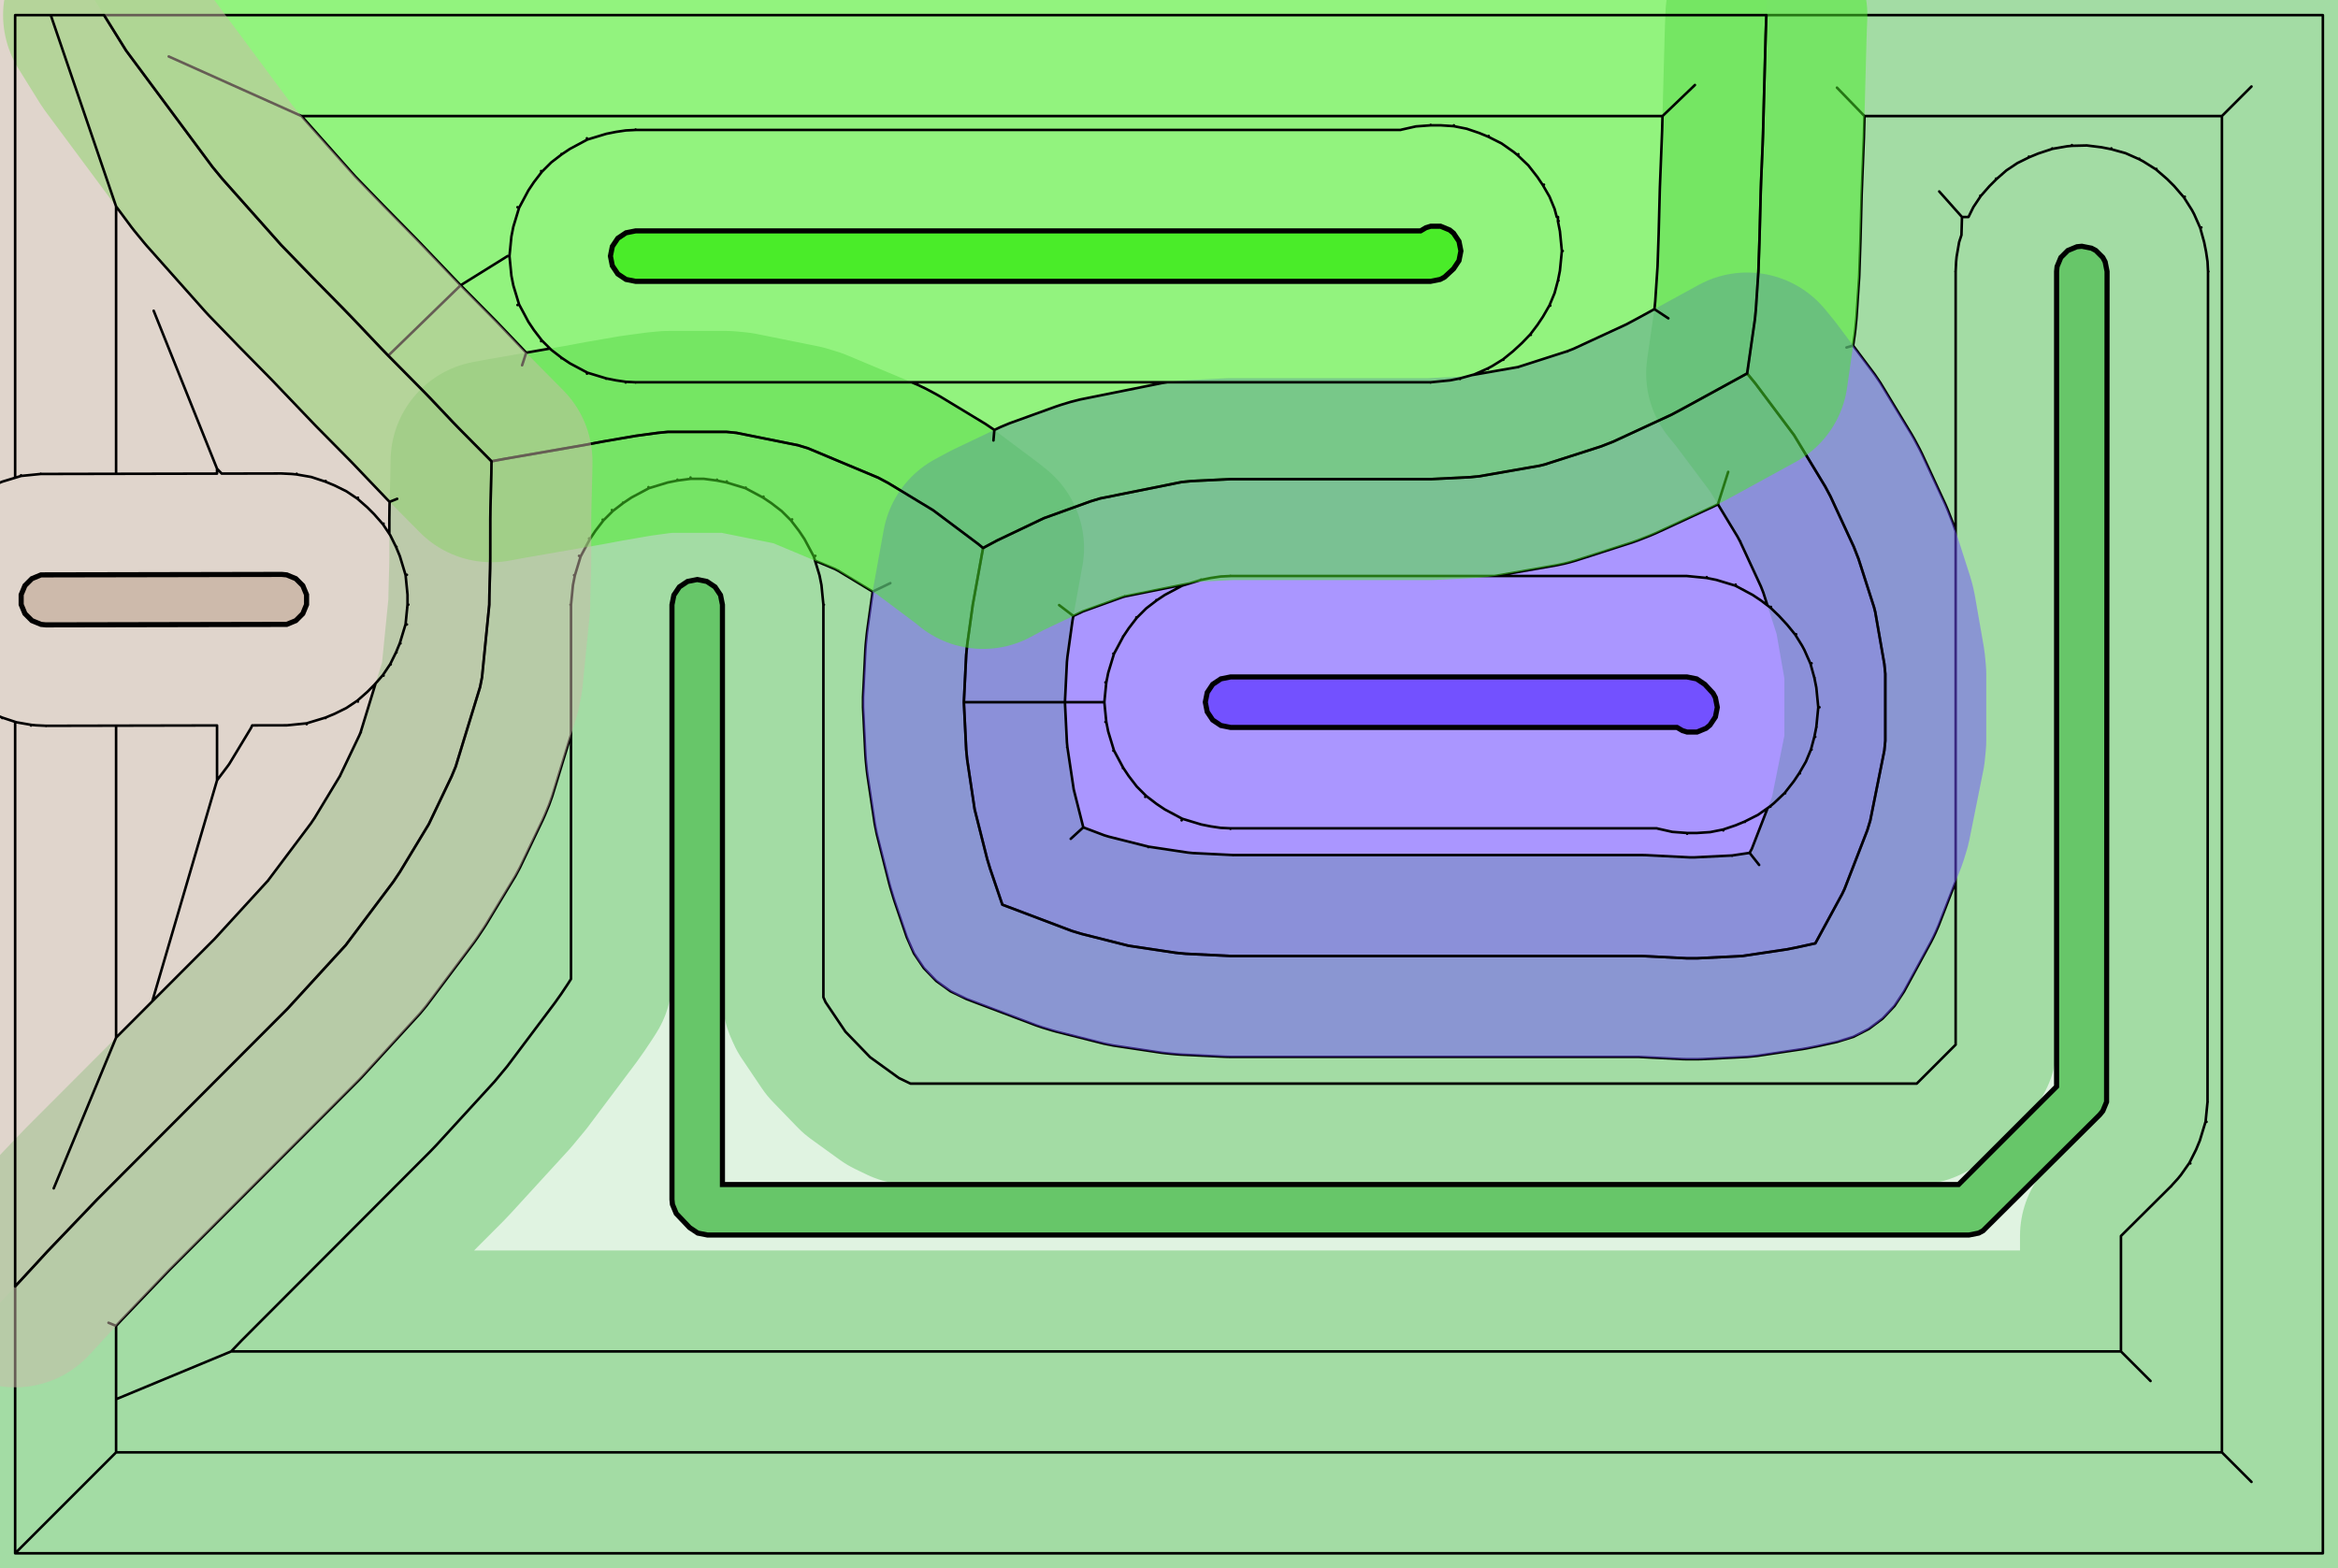 <?xml version="1.0" standalone="no"?>
<!DOCTYPE svg PUBLIC "-//W3C//DTD SVG 1.1//EN"
"http://www.w3.org/Graphics/SVG/1.1/DTD/svg11.dtd">
<!-- original:
<svg width="43.7669" height="29.3669" viewBox="0 0 911.811 611.811" version="1.1"
-->
<svg width="4376.69" height="2936.69" viewBox="0 0 911.811 611.811" version="1.1"
xmlns="http://www.w3.org/2000/svg"
xmlns:xlink="http://www.w3.org/1999/xlink">
<g fill-rule="evenodd"><path d="M 0,611.811 L 2.23542e-05,508.184 L 12.636,494.527 L 14.602,492.394 L 18.4,488.257 L 37.864,467.906 L 112.129,393.49 L 134.814,368.711 L 153.413,343.932 L 155.978,340.092 L 167.238,321.47 L 176.134,302.848 L 177.723,299.009 L 187.225,268.018 L 187.989,264.178 L 190.809,235.906 L 190.81,235.826 L 190.863,231.984 L 191.144,221.79 L 191.2,217.884 L 191.217,202.294 L 191.272,198.114 L 191.62,184.542 L 191.686,179.968 L 191.686,179.948 L 192.146,179.857 L 197.417,178.881 L 227.936,173.587 L 231.41,172.94 L 232.038,172.815 L 235.48,172.175 L 247.906,170.028 L 256.6,168.848 L 260.442,168.469 L 283.375,168.47 L 287.215,168.849 L 311.199,173.671 L 315.038,174.836 L 342.557,186.364 L 346.396,188.415 L 363.912,199.028 L 381.427,212.147 L 383.397,213.764 L 383.029,215.746 L 379.379,235.906 L 377.198,251.504 L 376.819,255.346 L 375.905,273.91 L 376.82,292.475 L 377.199,296.315 L 380.1,315.682 L 384.986,335.05 L 386.152,338.889 L 390.915,352.894 L 417.955,363.118 L 421.794,364.283 L 440.142,368.912 L 458.49,371.66 L 462.332,372.039 L 479.906,372.905 L 640.11,372.905 L 657.984,373.81 L 661.826,373.81 L 679.384,372.936 L 696.943,370.316 L 700.783,369.552 L 707.976,367.976 L 718.448,348.696 L 719.36,346.768 L 728.236,323.894 L 729.402,320.055 L 734.883,292.786 L 735.262,288.944 L 735.261,262.856 L 734.883,259.016 L 731.353,238.798 L 730.869,236.868 L 724.823,218.024 L 722.964,213.273 L 713.876,193.634 L 711.824,189.794 L 699.654,169.709 L 684.611,149.623 L 681.461,145.783 L 681.375,145.679 L 684.396,124.653 L 684.775,120.813 L 685.767,105.906 L 686.161,94.448 L 686.22,92.513 L 686.687,74.629 L 686.822,70.685 L 687.425,56.409 L 687.566,52.31 L 688.589,14.185 L 688.747,9.46 L 689.126,-6.4284e-05 L 911.811,9.09495e-13 L 911.811,611.811 L 0,611.811 z " style="fill-opacity:0.2;fill:rgb(103,198,105);"/></g>
<g fill-rule="evenodd"><path d="M 375.905,273.91 L 376.819,255.346 L 377.198,251.504 L 379.379,235.906 L 383.029,215.746 L 383.397,213.764 L 385.107,212.84 L 388.947,210.789 L 407.093,202.14 L 425.238,195.586 L 429.078,194.42 L 460.855,188.033 L 464.697,187.654 L 479.906,186.905 L 557.906,186.905 L 573.122,186.154 L 576.962,185.776 L 600.523,181.662 L 602.453,181.179 L 624.391,174.139 L 629.142,172.281 L 651.931,161.735 L 655.77,159.683 L 657.906,158.528 L 681.375,145.679 L 681.461,145.783 L 684.611,149.623 L 699.654,169.709 L 711.824,189.794 L 713.876,193.634 L 722.964,213.273 L 724.823,218.024 L 730.869,236.868 L 731.353,238.798 L 734.883,259.016 L 735.261,262.856 L 735.262,288.944 L 734.883,292.786 L 729.402,320.055 L 728.236,323.894 L 719.36,346.768 L 718.448,348.696 L 707.976,367.976 L 700.783,369.552 L 696.943,370.316 L 679.384,372.936 L 661.826,373.81 L 657.984,373.81 L 640.11,372.905 L 479.906,372.905 L 462.332,372.039 L 458.49,371.66 L 440.142,368.912 L 421.794,364.283 L 417.955,363.118 L 390.915,352.894 L 386.152,338.889 L 384.986,335.05 L 380.1,315.682 L 377.199,296.315 L 376.82,292.475 L 375.905,273.91 z " style="fill-opacity:0.2;fill:rgb(115,81,255);"/></g>
<g fill-rule="evenodd"><path d="M 36.906,-4.20234e-05 L 689.126,-9.27463e-06 L 688.747,9.46 L 688.589,14.185 L 687.566,52.31 L 687.425,56.409 L 686.822,70.685 L 686.687,74.629 L 686.22,92.513 L 686.161,94.448 L 685.767,105.906 L 684.775,120.813 L 684.396,124.653 L 681.375,145.679 L 657.906,158.528 L 655.77,159.683 L 651.931,161.735 L 629.142,172.281 L 624.391,174.139 L 602.453,181.179 L 600.523,181.662 L 576.962,185.776 L 573.122,186.154 L 557.906,186.905 L 479.906,186.905 L 464.697,187.654 L 460.855,188.033 L 429.078,194.42 L 425.238,195.586 L 407.093,202.14 L 388.947,210.789 L 385.107,212.84 L 383.397,213.764 L 381.427,212.147 L 363.912,199.028 L 346.396,188.415 L 342.557,186.364 L 315.038,174.836 L 311.199,173.671 L 287.215,168.849 L 283.375,168.47 L 260.442,168.469 L 256.6,168.848 L 247.906,170.028 L 235.48,172.175 L 232.038,172.815 L 231.41,172.94 L 227.936,173.587 L 197.417,178.881 L 192.146,179.857 L 191.686,179.948 L 179.197,167.326 L 176.527,164.568 L 168.042,155.603 L 165.328,152.798 L 151.416,138.728 L 148.504,135.723 L 137.272,123.893 L 134.096,120.61 L 123.178,109.527 L 121.418,107.724 L 109.646,95.573 L 86.701,69.778 L 82.849,65.094 L 49.164,19.718 L 36.906,-4.20234e-05 z " style="fill-opacity:0.2;fill:rgb(74,236,41);"/></g>
<g fill-rule="evenodd"><path d="M -8.09835e-05,508.184 L 0,9.09495e-13 L 36.906,5.56158e-05 L 49.164,19.718 L 82.849,65.094 L 86.701,69.778 L 109.646,95.573 L 121.418,107.724 L 123.178,109.527 L 134.096,120.61 L 137.272,123.893 L 148.504,135.723 L 151.416,138.728 L 165.328,152.798 L 168.042,155.603 L 176.527,164.568 L 179.197,167.326 L 191.686,179.948 L 191.686,179.968 L 191.62,184.542 L 191.272,198.114 L 191.217,202.294 L 191.2,217.884 L 191.144,221.79 L 190.863,231.984 L 190.81,235.826 L 190.809,235.906 L 187.989,264.178 L 187.225,268.018 L 177.723,299.009 L 176.134,302.848 L 167.238,321.47 L 155.978,340.092 L 153.413,343.932 L 134.814,368.711 L 112.129,393.49 L 37.864,467.906 L 18.4,488.257 L 14.602,492.394 L 12.636,494.527 L -8.09835e-05,508.184 z " style="fill-opacity:0.2;fill:rgb(205,186,171);"/></g>
<polyline points="5.906,605.906 905.906,605.906 905.906,5.906 688.89,5.906 688.746,9.46 688.588,14.184 687.566,52.309 687.424,56.407 686.822,70.683 686.686,74.627 686.22,92.511 686.16,94.448 685.766,105.906 684.774,120.812 684.396,124.652 681.374,145.678 681.46,145.782 684.61,149.622 699.654,169.708 711.824,189.794 713.876,193.634 722.964,213.272 724.822,218.024 730.868,236.868 731.352,238.798 734.882,259.016 735.26,262.856 735.262,288.944 734.882,292.786 729.402,320.054 728.236,323.894 719.36,346.768 718.448,348.696 707.976,367.976 700.782,369.552 696.942,370.316 679.384,372.936 661.826,373.81 657.984,373.81 640.11,372.904 479.906,372.904 462.332,372.038 458.49,371.66 440.142,368.912 421.794,364.282 417.954,363.118 390.914,352.894 386.15,338.888 384.986,335.05 380.1,315.682 377.198,296.314 376.82,292.474 375.904,273.91 376.818,255.346 377.198,251.504 379.378,235.906 383.028,215.746 383.396,213.764 381.426,212.146 363.912,199.028 346.396,188.414 342.556,186.364 315.038,174.836 311.198,173.67 287.214,168.848 283.374,168.47 260.442,168.468 256.6,168.848 247.906,170.028 235.48,172.174 232.038,172.814 231.41,172.94 227.936,173.586 197.416,178.88 192.146,179.856 191.686,179.946 191.686,179.968 191.62,184.542 191.272,198.114 191.216,202.294 191.2,217.884 191.144,221.79 190.862,231.984 190.81,235.824 190.808,235.906 187.988,264.178 187.224,268.018 177.722,299.008 176.134,302.848 167.238,321.47 155.978,340.092 153.412,343.932 134.814,368.71 112.128,393.49 37.864,467.904 18.399,488.256 14.601,492.394 12.636,494.526 5.906,501.8 5.906,605.906 45.276,566.534 866.534,566.534 878.066,578.066 866.534,566.534 866.534,45.276 878.066,33.743 866.534,45.276 727.138,45.276 716.414,34.194 727.138,45.276 726.922,53.365 726.906,53.858 726.036,75.918 725.576,93.541 725.566,93.844 725.114,107.236 725.05,108.518 724.058,123.426 723.954,124.676 723.576,128.516 723.366,130.254 722.71,134.816 720.118,135.542 722.71,134.816 731.166,146.108 733.326,149.308 745.496,169.392 746.548,171.24 748.598,175.08 749.604,177.098 758.694,196.738 759.628,198.93 761.486,203.68 762.31,205.996 762.692,207.188 762.692,343.926 756.062,361.012 754.954,363.592 754.042,365.52 753.044,367.488 742.57,386.768 738.856,392.396 734.236,397.306 728.846,401.358 722.842,404.43 716.404,406.432 709.21,408.008 708.464,408.164 704.624,408.928 702.752,409.254 685.194,411.874 681.34,412.258 663.78,413.13 661.826,413.18 657.984,413.18 655.992,413.128 639.114,412.274 479.906,412.274 477.968,412.226 460.394,411.36 458.47,411.218 454.628,410.84 452.658,410.596 434.31,407.846 430.512,407.086 412.164,402.458 410.36,401.956 406.52,400.79 404.03,399.944 376.99,389.72 370.748,386.706 365.13,382.646 360.312,377.662 356.442,371.912 353.64,365.57 348.878,351.566 348.478,350.322 347.312,346.482 346.812,344.68 341.926,325.312 341.164,321.516 338.262,302.148 338.018,300.178 337.64,296.338 337.498,294.414 336.582,275.85 336.582,271.972 337.496,253.408 337.638,251.484 338.016,247.642 338.206,246.052 340.342,230.78 347.222,227.472 340.342,230.78 326.904,222.638 326.944,222.558 326.904,222.638 325.636,221.96 317.866,218.706 317.372,217.072 313.734,210.266 311.6,207.072 308.464,202.986 308.92,202.594 308.464,202.986 304.824,199.346 300.738,196.21 297.544,194.076 297.762,193.714 297.544,194.076 290.738,190.438 283.352,188.198 283.456,187.788 283.352,188.198 279.586,187.448 274.48,186.776 269.33,186.776 269.298,186.26 269.33,186.776 264.224,187.448 260.458,188.198 253.072,190.438 252.908,190.016 253.072,190.438 246.266,194.076 243.072,196.21 242.962,196.056 243.072,196.21 238.986,199.346 235.346,202.986 235.034,202.722 235.346,202.986 232.21,207.072 230.076,210.266 226.438,217.072 225.812,216.822 226.438,217.072 224.198,224.458 223.448,228.224 222.692,235.906 222.502,235.886 222.692,235.906 222.692,286.646 215.364,310.55 214.096,314.076 212.506,317.914 211.658,319.818 202.762,338.44 200.928,341.84 189.668,360.462 188.714,361.962 186.148,365.804 184.9,367.566 166.3,392.344 163.852,395.296 141.166,420.074 139.996,421.3 66.025,495.418 47.097,515.21 45.273,517.186 42.324,515.974 45.273,517.186 45.276,566.534 33.743,578.066 45.276,566.534 45.273,545.806 90.141,527.164 827.164,527.164 838.696,538.696 827.164,527.164 827.164,482.128 846.622,462.786 846.674,462.834 846.622,462.786 849.298,459.84 850.522,458.35 853.858,453.614 854.23,453.828 853.858,453.614 856.462,448.44 857.932,444.892 860.17,437.518 860.534,437.606 860.17,437.518 860.928,429.848 860.976,429.85 860.928,429.848 861.118,105.928 861.272,105.914 861.118,105.928 860.93,102.058 860.362,98.224 859.612,94.457 858.066,88.876 858.53,88.713 858.066,88.876 855.72,83.579 854.81,81.877 851.712,76.984 852.058,76.728 851.712,76.984 847.928,72.597 845.212,69.882 840.826,66.097 841.002,65.876 840.826,66.097 835.932,62.999 834.23,62.09 834.318,61.907 834.23,62.09 828.934,59.743 823.352,58.197 823.422,57.876 823.352,58.197 819.586,57.447 813.836,56.739 808.046,56.882 808.036,56.597 808.046,56.882 806.126,57.072 800.418,58.062 800.372,57.88 800.418,58.062 794.918,59.877 791.37,61.347 791.242,61.092 791.37,61.347 786.752,63.626 782.47,66.486 778.598,69.882 778.422,69.675 778.598,69.882 775.882,72.597 772.486,76.469 772.296,76.328 772.486,76.469 769.626,80.751 767.706,84.645 765.166,84.645 756.292,74.677 765.166,84.645 764.958,91.701 764.062,94.418 763.072,100.126 762.882,102.046 762.692,105.906 762.626,105.902 762.692,105.906 762.692,407.52 747.52,422.692 355.084,422.692 350.582,420.52 339.346,412.398 329.71,402.432 321.97,390.93 321.118,389 321.118,235.906 321.308,235.886 321.118,235.906 320.362,228.224 319.612,224.458 317.372,217.072 317.998,216.822 317.372,217.072 313.734,210.266 311.6,207.072 308.464,202.986 308.852,202.644 308.464,202.986 304.824,199.346 300.738,196.21 297.544,194.076 297.646,193.922 297.544,194.076 290.738,190.438 290.834,190.198 290.738,190.438 283.352,188.198 279.586,187.448 279.63,187.112 279.586,187.448 274.48,186.776 269.33,186.776 264.224,187.448 264.18,187.112 264.224,187.448 260.458,188.198 253.072,190.438 252.89,190.024 253.072,190.438 246.266,194.076 243.072,196.21 238.986,199.346 238.644,198.958 238.986,199.346 235.346,202.986 232.21,207.072 230.076,210.266 229.714,210.048 230.076,210.266 226.438,217.072 224.198,224.458 223.87,224.37 224.198,224.458 223.448,228.224 222.692,235.906 222.608,235.9 222.692,235.906 222.692,381.88 221.45,383.834 218.884,387.674 216.386,391.2 197.788,415.978 192.89,421.88 170.206,446.66 167.862,449.11 94.186,522.936 90.141,527.164 45.273,545.806" style="stroke:rgb(103,198,105);stroke-width:78.74;fill:none;stroke-opacity:0.5;stroke-linecap:round;stroke-linejoin:round;;fill:none"/>
<polyline points="5.906,605.906 905.906,605.906 905.906,5.906 688.89,5.906 688.746,9.46 688.588,14.184 687.566,52.309 687.424,56.407 686.822,70.683 686.686,74.627 686.22,92.511 686.16,94.448 685.766,105.906 684.774,120.812 684.396,124.652 681.374,145.678 681.46,145.782 684.61,149.622 699.654,169.708 711.824,189.794 713.876,193.634 722.964,213.272 724.822,218.024 730.868,236.868 731.352,238.798 734.882,259.016 735.26,262.856 735.262,288.944 734.882,292.786 729.402,320.054 728.236,323.894 719.36,346.768 718.448,348.696 707.976,367.976 700.782,369.552 696.942,370.316 679.384,372.936 661.826,373.81 657.984,373.81 640.11,372.904 479.906,372.904 462.332,372.038 458.49,371.66 440.142,368.912 421.794,364.282 417.954,363.118 390.914,352.894 386.15,338.888 384.986,335.05 380.1,315.682 377.198,296.314 376.82,292.474 375.904,273.91 376.818,255.346 377.198,251.504 379.378,235.906 383.028,215.746 383.396,213.764 381.426,212.146 363.912,199.028 346.396,188.414 342.556,186.364 315.038,174.836 311.198,173.67 287.214,168.848 283.374,168.47 260.442,168.468 256.6,168.848 247.906,170.028 235.48,172.174 232.038,172.814 231.41,172.94 227.936,173.586 197.416,178.88 192.146,179.856 191.686,179.946 191.686,179.968 191.62,184.542 191.272,198.114 191.216,202.294 191.2,217.884 191.144,221.79 190.862,231.984 190.81,235.824 190.808,235.906 187.988,264.178 187.224,268.018 177.722,299.008 176.134,302.848 167.238,321.47 155.978,340.092 153.412,343.932 134.814,368.71 112.128,393.49 37.864,467.904 18.399,488.256 14.601,492.394 12.636,494.526 5.906,501.8 5.906,605.906 45.276,566.534 866.534,566.534 878.066,578.066 866.534,566.534 866.534,45.276 878.066,33.743 866.534,45.276 727.138,45.276 716.414,34.194 727.138,45.276 726.922,53.365 726.906,53.858 726.036,75.918 725.576,93.541 725.566,93.844 725.114,107.236 725.05,108.518 724.058,123.426 723.954,124.676 723.576,128.516 723.366,130.254 722.71,134.816 720.118,135.542 722.71,134.816 731.166,146.108 733.326,149.308 745.496,169.392 746.548,171.24 748.598,175.08 749.604,177.098 758.694,196.738 759.628,198.93 761.486,203.68 762.31,205.996 762.692,207.188 762.692,343.926 756.062,361.012 754.954,363.592 754.042,365.52 753.044,367.488 742.57,386.768 738.856,392.396 734.236,397.306 728.846,401.358 722.842,404.43 716.404,406.432 709.21,408.008 708.464,408.164 704.624,408.928 702.752,409.254 685.194,411.874 681.34,412.258 663.78,413.13 661.826,413.18 657.984,413.18 655.992,413.128 639.114,412.274 479.906,412.274 477.968,412.226 460.394,411.36 458.47,411.218 454.628,410.84 452.658,410.596 434.31,407.846 430.512,407.086 412.164,402.458 410.36,401.956 406.52,400.79 404.03,399.944 376.99,389.72 370.748,386.706 365.13,382.646 360.312,377.662 356.442,371.912 353.64,365.57 348.878,351.566 348.478,350.322 347.312,346.482 346.812,344.68 341.926,325.312 341.164,321.516 338.262,302.148 338.018,300.178 337.64,296.338 337.498,294.414 336.582,275.85 336.582,271.972 337.496,253.408 337.638,251.484 338.016,247.642 338.206,246.052 340.342,230.78 347.222,227.472 340.342,230.78 326.904,222.638 326.944,222.558 326.904,222.638 325.636,221.96 317.866,218.706 317.372,217.072 313.734,210.266 311.6,207.072 308.464,202.986 308.92,202.594 308.464,202.986 304.824,199.346 300.738,196.21 297.544,194.076 297.762,193.714 297.544,194.076 290.738,190.438 283.352,188.198 283.456,187.788 283.352,188.198 279.586,187.448 274.48,186.776 269.33,186.776 269.298,186.26 269.33,186.776 264.224,187.448 260.458,188.198 253.072,190.438 252.908,190.016 253.072,190.438 246.266,194.076 243.072,196.21 242.962,196.056 243.072,196.21 238.986,199.346 235.346,202.986 235.034,202.722 235.346,202.986 232.21,207.072 230.076,210.266 226.438,217.072 225.812,216.822 226.438,217.072 224.198,224.458 223.448,228.224 222.692,235.906 222.502,235.886 222.692,235.906 222.692,286.646 215.364,310.55 214.096,314.076 212.506,317.914 211.658,319.818 202.762,338.44 200.928,341.84 189.668,360.462 188.714,361.962 186.148,365.804 184.9,367.566 166.3,392.344 163.852,395.296 141.166,420.074 139.996,421.3 66.025,495.418 47.097,515.21 45.273,517.186 42.324,515.974 45.273,517.186 45.276,566.534 33.743,578.066 45.276,566.534 45.273,545.806 90.141,527.164 827.164,527.164 838.696,538.696 827.164,527.164 827.164,482.128 846.622,462.786 846.674,462.834 846.622,462.786 849.298,459.84 850.522,458.35 853.858,453.614 854.23,453.828 853.858,453.614 856.462,448.44 857.932,444.892 860.17,437.518 860.534,437.606 860.17,437.518 860.928,429.848 860.976,429.85 860.928,429.848 861.118,105.928 861.272,105.914 861.118,105.928 860.93,102.058 860.362,98.224 859.612,94.457 858.066,88.876 858.53,88.713 858.066,88.876 855.72,83.579 854.81,81.877 851.712,76.984 852.058,76.728 851.712,76.984 847.928,72.597 845.212,69.882 840.826,66.097 841.002,65.876 840.826,66.097 835.932,62.999 834.23,62.09 834.318,61.907 834.23,62.09 828.934,59.743 823.352,58.197 823.422,57.876 823.352,58.197 819.586,57.447 813.836,56.739 808.046,56.882 808.036,56.597 808.046,56.882 806.126,57.072 800.418,58.062 800.372,57.88 800.418,58.062 794.918,59.877 791.37,61.347 791.242,61.092 791.37,61.347 786.752,63.626 782.47,66.486 778.598,69.882 778.422,69.675 778.598,69.882 775.882,72.597 772.486,76.469 772.296,76.328 772.486,76.469 769.626,80.751 767.706,84.645 765.166,84.645 756.292,74.677 765.166,84.645 764.958,91.701 764.062,94.418 763.072,100.126 762.882,102.046 762.692,105.906 762.626,105.902 762.692,105.906 762.692,407.52 747.52,422.692 355.084,422.692 350.582,420.52 339.346,412.398 329.71,402.432 321.97,390.93 321.118,389 321.118,235.906 321.308,235.886 321.118,235.906 320.362,228.224 319.612,224.458 317.372,217.072 317.998,216.822 317.372,217.072 313.734,210.266 311.6,207.072 308.464,202.986 308.852,202.644 308.464,202.986 304.824,199.346 300.738,196.21 297.544,194.076 297.646,193.922 297.544,194.076 290.738,190.438 290.834,190.198 290.738,190.438 283.352,188.198 279.586,187.448 279.63,187.112 279.586,187.448 274.48,186.776 269.33,186.776 264.224,187.448 264.18,187.112 264.224,187.448 260.458,188.198 253.072,190.438 252.89,190.024 253.072,190.438 246.266,194.076 243.072,196.21 238.986,199.346 238.644,198.958 238.986,199.346 235.346,202.986 232.21,207.072 230.076,210.266 229.714,210.048 230.076,210.266 226.438,217.072 224.198,224.458 223.87,224.37 224.198,224.458 223.448,228.224 222.692,235.906 222.608,235.9 222.692,235.906 222.692,381.88 221.45,383.834 218.884,387.674 216.386,391.2 197.788,415.978 192.89,421.88 170.206,446.66 167.862,449.11 94.186,522.936 90.141,527.164 45.273,545.806" style="stroke:rgb(0,0,0);stroke-width:1px;fill:none;stroke-opacity:1;stroke-linecap:round;stroke-linejoin:round;;fill:none"/>
<polyline points="375.904,273.91 376.818,255.346 377.198,251.504 379.378,235.906 383.028,215.746 383.396,213.764 385.106,212.84 388.946,210.788 407.092,202.14 425.238,195.586 429.078,194.42 460.854,188.032 464.696,187.654 479.906,186.904 557.906,186.904 573.122,186.154 576.962,185.776 600.522,181.662 602.452,181.178 624.39,174.138 629.142,172.28 651.93,161.734 655.77,159.682 657.906,158.528 681.374,145.678 681.46,145.782 684.61,149.622 699.654,169.708 711.824,189.794 713.876,193.634 722.964,213.272 724.822,218.024 730.868,236.868 731.352,238.798 734.882,259.016 735.26,262.856 735.262,288.944 734.882,292.786 729.402,320.054 728.236,323.894 719.36,346.768 718.448,348.696 707.976,367.976 700.782,369.552 696.942,370.316 679.384,372.936 661.826,373.81 657.984,373.81 640.11,372.904 479.906,372.904 462.332,372.038 458.49,371.66 440.142,368.912 421.794,364.282 417.954,363.118 390.914,352.894 386.15,338.888 384.986,335.05 380.1,315.682 377.198,296.314 376.82,292.474 375.904,273.91 415.322,273.91 415.208,273.906 415.322,273.91 416.094,258.246 416.298,256.162 418.258,242.148 418.6,240.268 413.062,236.036 418.6,240.268 422.286,238.512 437.65,232.962 438.696,232.644 438.664,232.538 438.696,232.644 463.93,227.572 468.458,226.198 468.452,226.166 468.458,226.198 472.224,225.448 476.046,224.882 479.906,224.692 479.9,224.61 479.906,224.692 582.752,224.692 583.732,224.558 607.294,220.446 610.09,219.852 612.02,219.368 614.482,218.666 636.42,211.626 638.734,210.804 643.484,208.944 645.676,208.01 668.464,197.464 669.98,196.708 673.99,184.07 669.98,196.708 677.6,209.286 678.62,211.192 678.698,211.152 678.62,211.192 686.734,228.726 687.71,231.222 689.288,236.142 690.442,237.014 693.79,240.236 697.014,243.728 700.172,247.618 700.48,247.398 700.172,247.618 702.81,251.878 703.72,253.58 706.066,258.876 706.504,258.726 706.066,258.876 707.612,264.458 708.362,268.224 709.118,275.904 709.59,275.894 709.118,275.904 708.362,283.586 707.612,287.352 707.94,287.44 707.612,287.352 706.28,292.326 704.308,297.084 701.734,301.544 701.984,301.686 701.734,301.544 699.6,304.738 696.036,309.304 696.2,309.454 696.036,309.304 691.84,313.298 690.35,314.522 689.376,315.208 683.224,331.058 682.34,332.688 686.054,337.396 682.34,332.688 675.492,333.71 675.5,333.82 675.492,333.71 660.846,334.438 658.978,334.438 642.1,333.584 640.11,333.534 480.874,333.534 480.872,333.582 480.874,333.534 465.232,332.764 463.34,332.576 447.89,330.262 447.856,330.436 447.89,330.262 432.332,326.338 430.646,325.826 422.484,322.74 417.584,327.208 422.484,322.74 418.748,307.932 416.28,291.462 416.184,291.474 416.28,291.462 416.094,289.572 415.322,273.91 430.692,273.906 431.448,281.586 431.112,281.63 431.448,281.586 432.198,285.352 434.438,292.738 434.198,292.834 434.438,292.738 438.076,299.544 437.922,299.646 438.076,299.544 440.21,302.738 443.346,306.824 446.986,310.464 446.644,310.852 446.986,310.464 451.072,313.6 454.266,315.734 461.072,319.372 460.822,319.998 461.072,319.372 468.458,321.612 472.224,322.362 476.046,322.928 479.906,323.118 479.886,323.308 479.906,323.118 646.176,323.118 646.556,323.234 652.208,324.502 657.984,324.928 657.976,325.232 657.984,324.928 661.826,324.928 666.964,324.592 672.014,323.586 672.09,323.914 672.014,323.586 676.892,321.932 680.44,320.462 680.512,320.614 680.44,320.462 685.614,317.858 690.35,314.522 690.47,314.684 690.35,314.522 691.84,313.298 696.036,309.304 696.176,309.43 696.036,309.304 699.6,304.738 701.734,301.544 701.862,301.624 701.734,301.544 704.308,297.084 706.28,292.326 706.514,292.412 706.28,292.326 707.612,287.352 708.362,283.586 708.45,283.6 708.362,283.586 709.118,275.904 709.376,275.9 709.118,275.904 708.362,268.224 707.612,264.458 707.706,264.438 707.612,264.458 706.066,258.876 706.274,258.794 706.066,258.876 703.72,253.58 702.81,251.878 700.172,247.618 700.446,247.426 700.172,247.618 697.014,243.728 693.79,240.236 690.442,237.014 690.672,236.738 690.442,237.014 686.738,234.21 683.544,232.076 676.738,228.438 676.914,228.036 676.738,228.438 669.352,226.198 665.586,225.448 665.63,225.122 665.586,225.448 657.906,224.692 479.906,224.692 479.9,224.602 479.906,224.692 476.046,224.882 472.224,225.448 468.458,226.198 468.43,226.068 468.458,226.198 461.072,228.438 460.968,228.2 461.072,228.438 454.266,232.076 451.072,234.21 450.962,234.056 451.072,234.21 446.986,237.346 443.346,240.986 443.162,240.82 443.346,240.986 440.21,245.072 438.076,248.266 438,248.218 438.076,248.266 434.438,255.072 434.198,254.976 434.438,255.072 432.198,262.458 431.448,266.224 431.112,266.18 431.448,266.224 430.692,273.906" style="stroke:rgb(115,81,255);stroke-width:78.74;fill:none;stroke-opacity:0.5;stroke-linecap:round;stroke-linejoin:round;;fill:none"/>
<polyline points="375.904,273.91 376.818,255.346 377.198,251.504 379.378,235.906 383.028,215.746 383.396,213.764 385.106,212.84 388.946,210.788 407.092,202.14 425.238,195.586 429.078,194.42 460.854,188.032 464.696,187.654 479.906,186.904 557.906,186.904 573.122,186.154 576.962,185.776 600.522,181.662 602.452,181.178 624.39,174.138 629.142,172.28 651.93,161.734 655.77,159.682 657.906,158.528 681.374,145.678 681.46,145.782 684.61,149.622 699.654,169.708 711.824,189.794 713.876,193.634 722.964,213.272 724.822,218.024 730.868,236.868 731.352,238.798 734.882,259.016 735.26,262.856 735.262,288.944 734.882,292.786 729.402,320.054 728.236,323.894 719.36,346.768 718.448,348.696 707.976,367.976 700.782,369.552 696.942,370.316 679.384,372.936 661.826,373.81 657.984,373.81 640.11,372.904 479.906,372.904 462.332,372.038 458.49,371.66 440.142,368.912 421.794,364.282 417.954,363.118 390.914,352.894 386.15,338.888 384.986,335.05 380.1,315.682 377.198,296.314 376.82,292.474 375.904,273.91 415.322,273.91 415.208,273.906 415.322,273.91 416.094,258.246 416.298,256.162 418.258,242.148 418.6,240.268 413.062,236.036 418.6,240.268 422.286,238.512 437.65,232.962 438.696,232.644 438.664,232.538 438.696,232.644 463.93,227.572 468.458,226.198 468.452,226.166 468.458,226.198 472.224,225.448 476.046,224.882 479.906,224.692 479.9,224.61 479.906,224.692 582.752,224.692 583.732,224.558 607.294,220.446 610.09,219.852 612.02,219.368 614.482,218.666 636.42,211.626 638.734,210.804 643.484,208.944 645.676,208.01 668.464,197.464 669.98,196.708 673.99,184.07 669.98,196.708 677.6,209.286 678.62,211.192 678.698,211.152 678.62,211.192 686.734,228.726 687.71,231.222 689.288,236.142 690.442,237.014 693.79,240.236 697.014,243.728 700.172,247.618 700.48,247.398 700.172,247.618 702.81,251.878 703.72,253.58 706.066,258.876 706.504,258.726 706.066,258.876 707.612,264.458 708.362,268.224 709.118,275.904 709.59,275.894 709.118,275.904 708.362,283.586 707.612,287.352 707.94,287.44 707.612,287.352 706.28,292.326 704.308,297.084 701.734,301.544 701.984,301.686 701.734,301.544 699.6,304.738 696.036,309.304 696.2,309.454 696.036,309.304 691.84,313.298 690.35,314.522 689.376,315.208 683.224,331.058 682.34,332.688 686.054,337.396 682.34,332.688 675.492,333.71 675.5,333.82 675.492,333.71 660.846,334.438 658.978,334.438 642.1,333.584 640.11,333.534 480.874,333.534 480.872,333.582 480.874,333.534 465.232,332.764 463.34,332.576 447.89,330.262 447.856,330.436 447.89,330.262 432.332,326.338 430.646,325.826 422.484,322.74 417.584,327.208 422.484,322.74 418.748,307.932 416.28,291.462 416.184,291.474 416.28,291.462 416.094,289.572 415.322,273.91 430.692,273.906 431.448,281.586 431.112,281.63 431.448,281.586 432.198,285.352 434.438,292.738 434.198,292.834 434.438,292.738 438.076,299.544 437.922,299.646 438.076,299.544 440.21,302.738 443.346,306.824 446.986,310.464 446.644,310.852 446.986,310.464 451.072,313.6 454.266,315.734 461.072,319.372 460.822,319.998 461.072,319.372 468.458,321.612 472.224,322.362 476.046,322.928 479.906,323.118 479.886,323.308 479.906,323.118 646.176,323.118 646.556,323.234 652.208,324.502 657.984,324.928 657.976,325.232 657.984,324.928 661.826,324.928 666.964,324.592 672.014,323.586 672.09,323.914 672.014,323.586 676.892,321.932 680.44,320.462 680.512,320.614 680.44,320.462 685.614,317.858 690.35,314.522 690.47,314.684 690.35,314.522 691.84,313.298 696.036,309.304 696.176,309.43 696.036,309.304 699.6,304.738 701.734,301.544 701.862,301.624 701.734,301.544 704.308,297.084 706.28,292.326 706.514,292.412 706.28,292.326 707.612,287.352 708.362,283.586 708.45,283.6 708.362,283.586 709.118,275.904 709.376,275.9 709.118,275.904 708.362,268.224 707.612,264.458 707.706,264.438 707.612,264.458 706.066,258.876 706.274,258.794 706.066,258.876 703.72,253.58 702.81,251.878 700.172,247.618 700.446,247.426 700.172,247.618 697.014,243.728 693.79,240.236 690.442,237.014 690.672,236.738 690.442,237.014 686.738,234.21 683.544,232.076 676.738,228.438 676.914,228.036 676.738,228.438 669.352,226.198 665.586,225.448 665.63,225.122 665.586,225.448 657.906,224.692 479.906,224.692 479.9,224.602 479.906,224.692 476.046,224.882 472.224,225.448 468.458,226.198 468.43,226.068 468.458,226.198 461.072,228.438 460.968,228.2 461.072,228.438 454.266,232.076 451.072,234.21 450.962,234.056 451.072,234.21 446.986,237.346 443.346,240.986 443.162,240.82 443.346,240.986 440.21,245.072 438.076,248.266 438,248.218 438.076,248.266 434.438,255.072 434.198,254.976 434.438,255.072 432.198,262.458 431.448,266.224 431.112,266.18 431.448,266.224 430.692,273.906" style="stroke:rgb(0,0,0);stroke-width:1px;fill:none;stroke-opacity:1;stroke-linecap:round;stroke-linejoin:round;;fill:none"/>
<polyline points="151.416,138.728 165.328,152.798 168.042,155.602 176.526,164.568 179.196,167.326 191.686,179.946 192.146,179.856 197.416,178.88 227.936,173.586 231.41,172.94 232.038,172.814 235.48,172.174 247.906,170.028 256.6,168.848 260.442,168.468 283.374,168.47 287.214,168.848 311.198,173.67 315.038,174.836 342.556,186.364 346.396,188.414 363.912,199.028 381.426,212.146 383.396,213.764 385.106,212.84 388.946,210.788 407.092,202.14 425.238,195.586 429.078,194.42 460.854,188.032 464.696,187.654 479.906,186.904 557.906,186.904 573.122,186.154 576.962,185.776 600.522,181.662 602.452,181.178 624.39,174.138 629.142,172.28 651.93,161.734 655.77,159.682 657.906,158.528 681.374,145.678 684.396,124.652 684.774,120.812 685.766,105.906 686.16,94.448 686.22,92.511 686.686,74.627 686.822,70.683 687.424,56.407 687.566,52.309 688.588,14.184 688.746,9.46 688.89,5.906 40.575,5.904 49.163,19.718 82.847,65.094 86.7,69.778 109.646,95.572 121.418,107.724 123.178,109.526 134.096,120.61 137.272,123.892 148.504,135.722 151.416,138.728 179.646,111.284 162.554,93.403 162.16,92.998 149.584,80.216 138.498,68.785 117.596,45.276 65.802,22.026 117.596,45.276 648.37,45.276 661.012,33.154 648.37,45.276 648.216,51.01 647.348,73.079 647.33,73.6 646.866,91.334 646.44,103.934 645.534,117.572 645.302,119.92 645.204,120.596 650.648,124.174 645.204,120.596 639.144,123.914 634.338,126.494 613.688,136.05 611.192,137.026 611.228,137.116 611.192,137.026 592.006,143.184 592.022,143.25 592.006,143.184 573.992,146.328 569.352,147.612 565.586,148.362 557.906,149.118 557.91,149.202 557.906,149.118 455.214,149.118 453.096,149.434 421.318,155.822 417.644,156.746 413.804,157.912 411.862,158.556 393.718,165.11 390.152,166.6 387.792,167.726 387.442,171.812 387.792,167.726 387.514,167.516 384.314,165.356 366.798,154.744 364.95,153.692 361.11,151.64 357.768,150.05 355.54,149.118 247.906,149.118 247.9,149.202 247.906,149.118 244.046,148.928 240.224,148.362 236.458,147.612 236.43,147.742 236.458,147.612 229.072,145.372 228.91,145.72 229.072,145.372 222.266,141.734 219.072,139.6 214.986,136.464 214.484,135.962 205.218,137.57 203.622,142.478 205.218,137.57 193.806,125.612 193.324,125.116 179.646,111.284 197.922,99.906 198.692,99.906 199.448,107.586 200.198,111.352 202.438,118.738 201.812,118.988 202.438,118.738 206.076,125.544 208.21,128.738 211.346,132.824 211.034,133.088 211.346,132.824 214.986,136.464 219.072,139.6 218.962,139.754 219.072,139.6 222.266,141.734 229.072,145.372 228.918,145.76 229.072,145.372 236.458,147.612 240.224,148.362 244.046,148.928 244.014,149.194 244.046,148.928 247.906,149.118 557.906,149.118 557.91,149.202 557.906,149.118 565.586,148.362 569.352,147.612 569.404,147.83 569.352,147.612 574.934,146.066 580.23,143.72 580.31,143.886 580.23,143.72 581.932,142.81 586.192,140.172 586.316,140.34 586.192,140.172 590.082,137.014 593.574,133.79 596.796,130.442 597.02,130.632 596.796,130.442 599.6,126.738 601.734,123.544 604.308,119.084 604.602,119.228 604.308,119.084 606.28,114.326 607.612,109.352 607.798,109.396 607.612,109.352 608.362,105.586 609.118,97.906 609.462,97.903 609.118,97.906 608.362,90.224 607.612,86.457 607.57,86.297 607.896,86.21 607.57,86.297 607.618,84.645 607.126,84.645 606.28,81.484 604.308,76.725 601.734,72.266 602.13,72.023 601.734,72.266 599.6,69.072 596.036,64.505 591.84,60.511 592.154,60.15 591.84,60.511 590.35,59.288 585.614,55.952 580.44,53.347 580.582,53.033 580.44,53.347 576.892,51.877 572.014,50.224 566.964,49.218 567.02,48.888 566.964,49.218 561.826,48.882 557.984,48.882 557.974,48.703 557.984,48.882 552.208,49.307 546.556,50.575 546.176,50.691 247.906,50.691 247.886,50.502 247.906,50.691 244.046,50.882 240.224,51.447 236.458,52.197 229.072,54.438 228.884,53.94 229.072,54.438 222.266,58.075 219.072,60.209 218.962,60.056 219.072,60.209 214.986,63.346 211.346,66.986 211.034,66.722 211.346,66.986 208.21,71.072 206.076,74.266 202.438,81.072 201.812,80.822 202.438,81.072 200.198,88.457 199.448,92.224 198.692,99.906 197.922,99.906" style="stroke:rgb(74,236,41);stroke-width:78.74;fill:none;stroke-opacity:0.5;stroke-linecap:round;stroke-linejoin:round;;fill:none"/>
<polyline points="151.416,138.728 165.328,152.798 168.042,155.602 176.526,164.568 179.196,167.326 191.686,179.946 192.146,179.856 197.416,178.88 227.936,173.586 231.41,172.94 232.038,172.814 235.48,172.174 247.906,170.028 256.6,168.848 260.442,168.468 283.374,168.47 287.214,168.848 311.198,173.67 315.038,174.836 342.556,186.364 346.396,188.414 363.912,199.028 381.426,212.146 383.396,213.764 385.106,212.84 388.946,210.788 407.092,202.14 425.238,195.586 429.078,194.42 460.854,188.032 464.696,187.654 479.906,186.904 557.906,186.904 573.122,186.154 576.962,185.776 600.522,181.662 602.452,181.178 624.39,174.138 629.142,172.28 651.93,161.734 655.77,159.682 657.906,158.528 681.374,145.678 684.396,124.652 684.774,120.812 685.766,105.906 686.16,94.448 686.22,92.511 686.686,74.627 686.822,70.683 687.424,56.407 687.566,52.309 688.588,14.184 688.746,9.46 688.89,5.906 40.575,5.904 49.163,19.718 82.847,65.094 86.7,69.778 109.646,95.572 121.418,107.724 123.178,109.526 134.096,120.61 137.272,123.892 148.504,135.722 151.416,138.728 179.646,111.284 162.554,93.403 162.16,92.998 149.584,80.216 138.498,68.785 117.596,45.276 65.802,22.026 117.596,45.276 648.37,45.276 661.012,33.154 648.37,45.276 648.216,51.01 647.348,73.079 647.33,73.6 646.866,91.334 646.44,103.934 645.534,117.572 645.302,119.92 645.204,120.596 650.648,124.174 645.204,120.596 639.144,123.914 634.338,126.494 613.688,136.05 611.192,137.026 611.228,137.116 611.192,137.026 592.006,143.184 592.022,143.25 592.006,143.184 573.992,146.328 569.352,147.612 565.586,148.362 557.906,149.118 557.91,149.202 557.906,149.118 455.214,149.118 453.096,149.434 421.318,155.822 417.644,156.746 413.804,157.912 411.862,158.556 393.718,165.11 390.152,166.6 387.792,167.726 387.442,171.812 387.792,167.726 387.514,167.516 384.314,165.356 366.798,154.744 364.95,153.692 361.11,151.64 357.768,150.05 355.54,149.118 247.906,149.118 247.9,149.202 247.906,149.118 244.046,148.928 240.224,148.362 236.458,147.612 236.43,147.742 236.458,147.612 229.072,145.372 228.91,145.72 229.072,145.372 222.266,141.734 219.072,139.6 214.986,136.464 214.484,135.962 205.218,137.57 203.622,142.478 205.218,137.57 193.806,125.612 193.324,125.116 179.646,111.284 197.922,99.906 198.692,99.906 199.448,107.586 200.198,111.352 202.438,118.738 201.812,118.988 202.438,118.738 206.076,125.544 208.21,128.738 211.346,132.824 211.034,133.088 211.346,132.824 214.986,136.464 219.072,139.6 218.962,139.754 219.072,139.6 222.266,141.734 229.072,145.372 228.918,145.76 229.072,145.372 236.458,147.612 240.224,148.362 244.046,148.928 244.014,149.194 244.046,148.928 247.906,149.118 557.906,149.118 557.91,149.202 557.906,149.118 565.586,148.362 569.352,147.612 569.404,147.83 569.352,147.612 574.934,146.066 580.23,143.72 580.31,143.886 580.23,143.72 581.932,142.81 586.192,140.172 586.316,140.34 586.192,140.172 590.082,137.014 593.574,133.79 596.796,130.442 597.02,130.632 596.796,130.442 599.6,126.738 601.734,123.544 604.308,119.084 604.602,119.228 604.308,119.084 606.28,114.326 607.612,109.352 607.798,109.396 607.612,109.352 608.362,105.586 609.118,97.906 609.462,97.903 609.118,97.906 608.362,90.224 607.612,86.457 607.57,86.297 607.896,86.21 607.57,86.297 607.618,84.645 607.126,84.645 606.28,81.484 604.308,76.725 601.734,72.266 602.13,72.023 601.734,72.266 599.6,69.072 596.036,64.505 591.84,60.511 592.154,60.15 591.84,60.511 590.35,59.288 585.614,55.952 580.44,53.347 580.582,53.033 580.44,53.347 576.892,51.877 572.014,50.224 566.964,49.218 567.02,48.888 566.964,49.218 561.826,48.882 557.984,48.882 557.974,48.703 557.984,48.882 552.208,49.307 546.556,50.575 546.176,50.691 247.906,50.691 247.886,50.502 247.906,50.691 244.046,50.882 240.224,51.447 236.458,52.197 229.072,54.438 228.884,53.94 229.072,54.438 222.266,58.075 219.072,60.209 218.962,60.056 219.072,60.209 214.986,63.346 211.346,66.986 211.034,66.722 211.346,66.986 208.21,71.072 206.076,74.266 202.438,81.072 201.812,80.822 202.438,81.072 200.198,88.457 199.448,92.224 198.692,99.906 197.922,99.906" style="stroke:rgb(0,0,0);stroke-width:1px;fill:none;stroke-opacity:1;stroke-linecap:round;stroke-linejoin:round;;fill:none"/>
<polyline points="-31.119,235.826 -30.363,243.506 -28.122,250.892 -26.652,254.44 -24.375,259.058 -21.515,263.34 -18.119,267.212 -15.402,269.928 -11.53,273.324 -7.248,276.184 -2.63,278.462 0.918,279.932 5.906,281.578 5.906,501.8 12.636,494.526 14.601,492.394 18.399,488.256 37.864,467.904 112.128,393.49 134.814,368.71 153.412,343.932 155.978,340.092 167.238,321.47 176.134,302.848 177.722,299.008 187.224,268.018 187.988,264.178 190.808,235.906 190.81,235.824 190.862,231.984 191.144,221.79 191.2,217.884 191.216,202.294 191.272,198.114 191.62,184.542 191.686,179.968 191.686,179.946 179.196,167.326 176.526,164.568 168.042,155.602 165.328,152.798 151.416,138.728 148.504,135.722 137.272,123.892 134.096,120.61 123.178,109.526 121.418,107.724 109.646,95.572 86.7,69.778 82.847,65.094 49.163,19.718 40.575,5.904 5.906,5.906 5.906,186.364 0.918,187.878 -2.63,189.348 -7.248,191.626 -11.53,194.486 -15.402,197.882 -18.119,200.598 -21.515,204.47 -24.375,208.752 -26.652,213.37 -28.122,216.918 -30.363,224.304 -31.119,231.984 -31.119,235.826 -31.119,235.826 -30.363,243.506 -30.889,243.592 -30.363,243.506 -28.122,250.892 -26.652,254.44 -26.826,254.518 -26.652,254.44 -24.375,259.058 -21.515,263.34 -21.715,263.488 -21.515,263.34 -18.119,267.212 -15.402,269.928 -15.496,270.032 -15.402,269.928 -11.53,273.324 -7.248,276.184 -7.376,276.398 -7.248,276.184 -2.63,278.462 0.918,279.932 0.862,280.09 0.918,279.932 6.418,281.748 12.126,282.738 12.089,283.012 12.126,282.738 14.046,282.928 17.983,283.118 45.276,283.062 45.276,404.744 20.951,463.548 45.276,404.744 83.662,366.28 104.478,343.542 104.518,343.574 104.478,343.542 121.276,321.162 122.748,318.96 122.784,318.984 122.748,318.96 132.546,302.754 132.592,302.778 132.546,302.754 140.158,286.818 140.632,285.676 140.728,285.712 140.632,285.676 146.488,266.572 149.324,263.34 152.184,259.058 152.386,259.18 152.184,259.058 154.462,254.44 155.932,250.892 156.19,250.974 155.932,250.892 158.172,243.506 158.928,235.826 159.268,235.848 158.928,235.826 158.928,231.984 158.172,224.304 158.638,224.2 158.172,224.304 155.932,216.918 154.462,213.37 152.184,208.752 151.84,208.236 151.846,202.252 151.85,201.766 151.906,197.586 151.912,197.218 151.946,195.76 154.898,194.578 151.946,195.76 151.212,195.018 150.718,194.51 137.088,180.232 123.42,166.408 122.958,165.934 105.834,148.02 93.353,135.336 93.139,135.118 81.368,122.966 80.228,121.738 57.283,95.944 56.289,94.781 52.438,90.097 51.237,88.559 45.276,80.529 19.799,5.904 45.276,80.529 45.276,184.822 15.905,184.882 15.898,184.778 15.905,184.882 8.266,185.646 5.906,186.364 0.918,187.878 -2.63,189.348 -2.702,189.19 -2.63,189.348 -7.248,191.626 -11.53,194.486 -11.678,194.286 -11.53,194.486 -15.402,197.882 -18.119,200.598 -18.223,200.504 -18.119,200.598 -21.515,204.47 -24.375,208.752 -24.73,208.552 -24.375,208.752 -26.652,213.37 -28.122,216.918 -30.363,224.304 -31.024,224.18 -30.363,224.304 -31.119,231.984 -31.119,235.826 -31.459,235.848 -31.119,235.826 -31.119,231.984 -30.363,224.304 -30.805,224.206 -30.363,224.304 -28.122,216.918 -26.652,213.37 -24.375,208.752 -24.823,208.49 -24.375,208.752 -21.515,204.47 -18.119,200.598 -15.402,197.882 -15.687,197.568 -15.402,197.882 -11.53,194.486 -7.248,191.626 -2.63,189.348 -2.78,189.044 -2.63,189.348 0.918,187.878 8.266,185.646 8.21,185.394 8.266,185.646 15.905,184.882 15.903,184.834 15.905,184.882 84.645,184.744 84.645,182.83 59.931,121.214 84.645,182.83 86.469,184.74 109.826,184.692 113.764,184.882 115.684,185.072 115.718,184.802 115.684,185.072 121.392,186.062 126.892,187.878 126.996,187.606 126.892,187.878 130.44,189.348 135.058,191.626 139.34,194.486 139.602,194.134 139.34,194.486 143.212,197.882 145.928,200.598 149.324,204.47 149.592,204.262 149.324,204.47 152.184,208.752 154.462,213.37 154.636,213.292 154.462,213.37 155.932,216.918 158.172,224.304 158.698,224.218 158.172,224.304 158.928,231.984 158.928,235.826 158.172,243.506 158.698,243.592 158.172,243.506 155.932,250.892 154.462,254.44 154.636,254.518 154.462,254.44 152.184,259.058 149.324,263.34 149.592,263.548 149.324,263.34 145.928,267.212 143.212,269.928 139.34,273.324 139.602,273.676 139.34,273.324 135.058,276.184 130.44,278.462 126.892,279.932 126.962,280.102 126.892,279.932 119.544,282.164 119.6,282.488 119.544,282.164 111.904,282.928 98.371,282.956 97.856,284.038 89.517,297.828 89.139,298.392 84.645,304.382 59.395,390.594 84.645,304.382 84.645,282.984 17.983,283.118 17.98,283.2 17.983,283.118 14.046,282.928 12.126,282.738 6.418,281.748 5.904,281.578 0.918,279.932 -2.63,278.462 -7.248,276.184 -7.422,276.486 -7.248,276.184 -11.53,273.324 -15.402,269.928 -15.496,270.032 -15.402,269.928 -18.119,267.212 -21.515,263.34 -21.787,263.534 -21.515,263.34 -24.375,259.058 -26.652,254.44 -28.122,250.892 -28.52,251.034 -28.122,250.892 -30.363,243.506 -31.119,235.826 -31.459,235.848" style="stroke:rgb(205,186,171);stroke-width:78.74;fill:none;stroke-opacity:0.5;stroke-linecap:round;stroke-linejoin:round;;fill:none"/>
<polyline points="-31.119,235.826 -30.363,243.506 -28.122,250.892 -26.652,254.44 -24.375,259.058 -21.515,263.34 -18.119,267.212 -15.402,269.928 -11.53,273.324 -7.248,276.184 -2.63,278.462 0.918,279.932 5.906,281.578 5.906,501.8 12.636,494.526 14.601,492.394 18.399,488.256 37.864,467.904 112.128,393.49 134.814,368.71 153.412,343.932 155.978,340.092 167.238,321.47 176.134,302.848 177.722,299.008 187.224,268.018 187.988,264.178 190.808,235.906 190.81,235.824 190.862,231.984 191.144,221.79 191.2,217.884 191.216,202.294 191.272,198.114 191.62,184.542 191.686,179.968 191.686,179.946 179.196,167.326 176.526,164.568 168.042,155.602 165.328,152.798 151.416,138.728 148.504,135.722 137.272,123.892 134.096,120.61 123.178,109.526 121.418,107.724 109.646,95.572 86.7,69.778 82.847,65.094 49.163,19.718 40.575,5.904 5.906,5.906 5.906,186.364 0.918,187.878 -2.63,189.348 -7.248,191.626 -11.53,194.486 -15.402,197.882 -18.119,200.598 -21.515,204.47 -24.375,208.752 -26.652,213.37 -28.122,216.918 -30.363,224.304 -31.119,231.984 -31.119,235.826 -31.119,235.826 -30.363,243.506 -30.889,243.592 -30.363,243.506 -28.122,250.892 -26.652,254.44 -26.826,254.518 -26.652,254.44 -24.375,259.058 -21.515,263.34 -21.715,263.488 -21.515,263.34 -18.119,267.212 -15.402,269.928 -15.496,270.032 -15.402,269.928 -11.53,273.324 -7.248,276.184 -7.376,276.398 -7.248,276.184 -2.63,278.462 0.918,279.932 0.862,280.09 0.918,279.932 6.418,281.748 12.126,282.738 12.089,283.012 12.126,282.738 14.046,282.928 17.983,283.118 45.276,283.062 45.276,404.744 20.951,463.548 45.276,404.744 83.662,366.28 104.478,343.542 104.518,343.574 104.478,343.542 121.276,321.162 122.748,318.96 122.784,318.984 122.748,318.96 132.546,302.754 132.592,302.778 132.546,302.754 140.158,286.818 140.632,285.676 140.728,285.712 140.632,285.676 146.488,266.572 149.324,263.34 152.184,259.058 152.386,259.18 152.184,259.058 154.462,254.44 155.932,250.892 156.19,250.974 155.932,250.892 158.172,243.506 158.928,235.826 159.268,235.848 158.928,235.826 158.928,231.984 158.172,224.304 158.638,224.2 158.172,224.304 155.932,216.918 154.462,213.37 152.184,208.752 151.84,208.236 151.846,202.252 151.85,201.766 151.906,197.586 151.912,197.218 151.946,195.76 154.898,194.578 151.946,195.76 151.212,195.018 150.718,194.51 137.088,180.232 123.42,166.408 122.958,165.934 105.834,148.02 93.353,135.336 93.139,135.118 81.368,122.966 80.228,121.738 57.283,95.944 56.289,94.781 52.438,90.097 51.237,88.559 45.276,80.529 19.799,5.904 45.276,80.529 45.276,184.822 15.905,184.882 15.898,184.778 15.905,184.882 8.266,185.646 5.906,186.364 0.918,187.878 -2.63,189.348 -2.702,189.19 -2.63,189.348 -7.248,191.626 -11.53,194.486 -11.678,194.286 -11.53,194.486 -15.402,197.882 -18.119,200.598 -18.223,200.504 -18.119,200.598 -21.515,204.47 -24.375,208.752 -24.73,208.552 -24.375,208.752 -26.652,213.37 -28.122,216.918 -30.363,224.304 -31.024,224.18 -30.363,224.304 -31.119,231.984 -31.119,235.826 -31.459,235.848 -31.119,235.826 -31.119,231.984 -30.363,224.304 -30.805,224.206 -30.363,224.304 -28.122,216.918 -26.652,213.37 -24.375,208.752 -24.823,208.49 -24.375,208.752 -21.515,204.47 -18.119,200.598 -15.402,197.882 -15.687,197.568 -15.402,197.882 -11.53,194.486 -7.248,191.626 -2.63,189.348 -2.78,189.044 -2.63,189.348 0.918,187.878 8.266,185.646 8.21,185.394 8.266,185.646 15.905,184.882 15.903,184.834 15.905,184.882 84.645,184.744 84.645,182.83 59.931,121.214 84.645,182.83 86.469,184.74 109.826,184.692 113.764,184.882 115.684,185.072 115.718,184.802 115.684,185.072 121.392,186.062 126.892,187.878 126.996,187.606 126.892,187.878 130.44,189.348 135.058,191.626 139.34,194.486 139.602,194.134 139.34,194.486 143.212,197.882 145.928,200.598 149.324,204.47 149.592,204.262 149.324,204.47 152.184,208.752 154.462,213.37 154.636,213.292 154.462,213.37 155.932,216.918 158.172,224.304 158.698,224.218 158.172,224.304 158.928,231.984 158.928,235.826 158.172,243.506 158.698,243.592 158.172,243.506 155.932,250.892 154.462,254.44 154.636,254.518 154.462,254.44 152.184,259.058 149.324,263.34 149.592,263.548 149.324,263.34 145.928,267.212 143.212,269.928 139.34,273.324 139.602,273.676 139.34,273.324 135.058,276.184 130.44,278.462 126.892,279.932 126.962,280.102 126.892,279.932 119.544,282.164 119.6,282.488 119.544,282.164 111.904,282.928 98.371,282.956 97.856,284.038 89.517,297.828 89.139,298.392 84.645,304.382 59.395,390.594 84.645,304.382 84.645,282.984 17.983,283.118 17.98,283.2 17.983,283.118 14.046,282.928 12.126,282.738 6.418,281.748 5.904,281.578 0.918,279.932 -2.63,278.462 -7.248,276.184 -7.422,276.486 -7.248,276.184 -11.53,273.324 -15.402,269.928 -15.496,270.032 -15.402,269.928 -18.119,267.212 -21.515,263.34 -21.787,263.534 -21.515,263.34 -24.375,259.058 -26.652,254.44 -28.122,250.892 -28.52,251.034 -28.122,250.892 -30.363,243.506 -31.119,235.826 -31.459,235.848" style="stroke:rgb(0,0,0);stroke-width:1px;fill:none;stroke-opacity:1;stroke-linecap:round;stroke-linejoin:round;;fill:none"/>
<g fill-rule="evenodd"><path d="M 262.063,235.906 L 262.812,232.139 L 264.946,228.946 L 268.139,226.812 L 271.906,226.063 L 275.672,226.812 L 278.865,228.946 L 280.999,232.139 L 281.748,235.906 L 281.748,462.063 L 763.829,462.063 L 802.063,423.829 L 802.063,105.906 L 802.252,103.985 L 803.722,100.437 L 806.437,97.722 L 809.985,96.252 L 811.906,96.063 L 815.672,96.812 L 817.374,97.722 L 820.089,100.437 L 820.999,102.139 L 821.748,105.906 L 821.559,429.826 L 820.089,433.374 L 818.865,434.865 L 773.374,480.089 L 771.672,480.999 L 767.906,481.748 L 275.906,481.748 L 272.139,480.999 L 268.946,478.865 L 263.722,473.374 L 262.252,469.826 L 262.063,467.906 L 262.063,235.906 z " style="fill-opacity:1;fill:rgb(103,198,105);stroke:rgb(0,0,0);stroke-width:2"/></g>
<g fill-rule="evenodd"><path d="M 470.063,273.906 L 470.812,270.139 L 472.946,266.946 L 476.139,264.812 L 479.906,264.063 L 657.906,264.063 L 661.672,264.812 L 664.865,266.946 L 668.089,270.437 L 668.999,272.139 L 669.748,275.906 L 668.999,279.672 L 666.865,282.865 L 665.374,284.089 L 661.826,285.559 L 657.985,285.559 L 656.139,284.999 L 654.022,283.748 L 479.906,283.748 L 476.139,282.999 L 472.946,280.865 L 470.812,277.672 L 470.063,273.906 z " style="fill-opacity:1;fill:rgb(115,81,255);stroke:rgb(0,0,0);stroke-width:2"/></g>
<g fill-rule="evenodd"><path d="M 238.063,99.906 L 238.812,96.139 L 240.946,92.946 L 244.139,90.812 L 247.906,90.063 L 554.022,90.063 L 556.139,88.812 L 557.985,88.252 L 561.826,88.252 L 565.374,89.722 L 566.865,90.946 L 568.999,94.139 L 569.748,97.906 L 568.999,101.672 L 566.865,104.865 L 563.374,108.089 L 561.672,108.999 L 557.906,109.748 L 247.906,109.748 L 244.139,108.999 L 240.946,106.865 L 238.812,103.672 L 238.063,99.906 z " style="fill-opacity:1;fill:rgb(74,236,41);stroke:rgb(0,0,0);stroke-width:2"/></g>
<g fill-rule="evenodd"><path d="M 8.252,231.985 L 9.722,228.437 L 12.437,225.722 L 15.985,224.252 L 109.906,224.063 L 111.826,224.252 L 115.374,225.722 L 118.089,228.437 L 119.559,231.985 L 119.559,235.826 L 118.089,239.374 L 115.374,242.089 L 111.826,243.559 L 17.905,243.748 L 15.985,243.559 L 12.437,242.089 L 9.722,239.374 L 8.252,235.826 L 8.252,231.985 z " style="fill-opacity:1;fill:rgb(205,186,171);stroke:rgb(0,0,0);stroke-width:2"/></g>
</svg>
